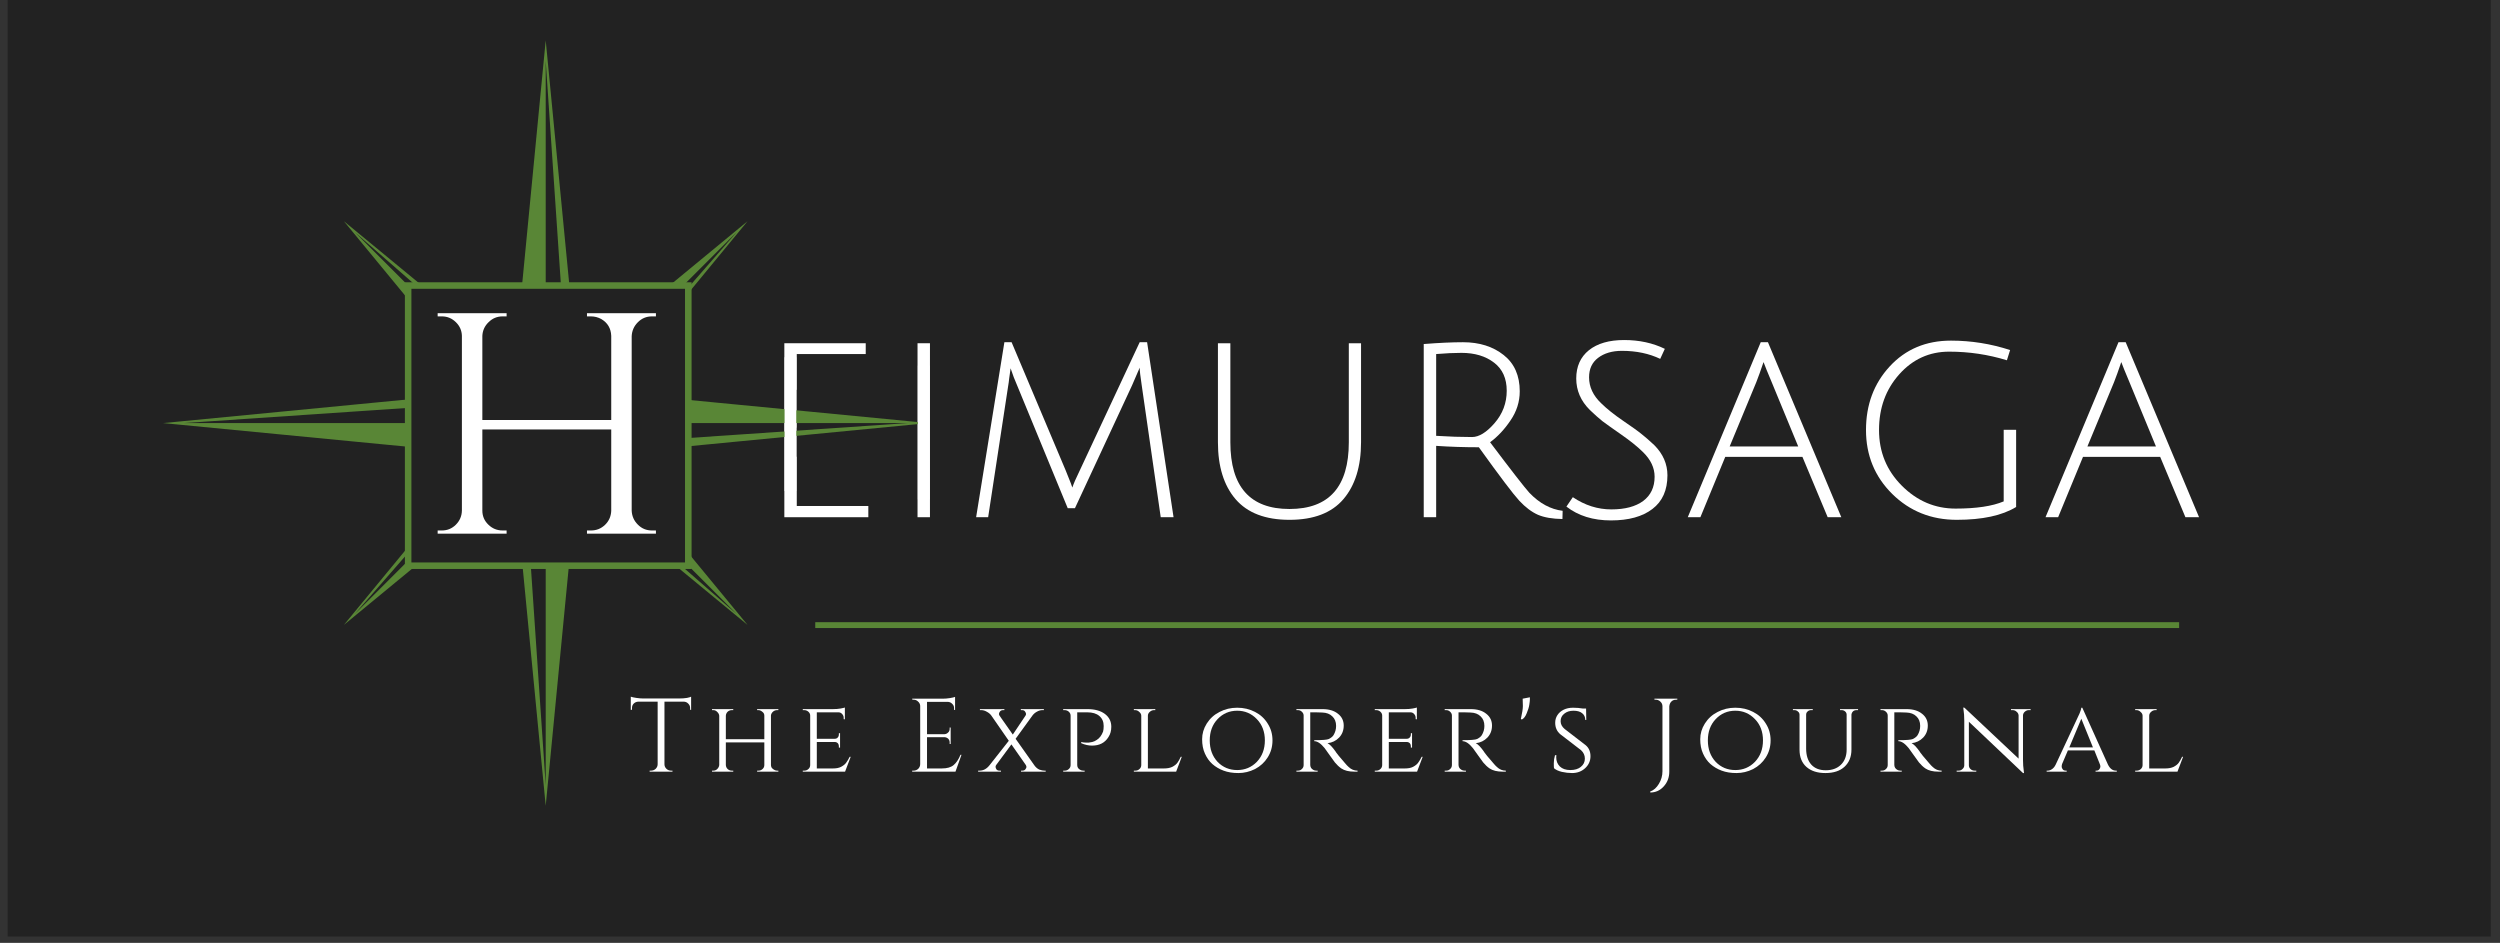 <?xml version="1.0" encoding="UTF-8"?><svg xmlns="http://www.w3.org/2000/svg" xmlns:xlink="http://www.w3.org/1999/xlink" contentScriptType="text/ecmascript" width="194.88" zoomAndPan="magnify" contentStyleType="text/css" viewBox="0 0 194.88 73.5" height="73.5" preserveAspectRatio="xMidYMid meet" version="1.0"><rect x="0" y="0" width="194.88" height="73.5" fill="#333333" stroke="none"/><defs><g><g id="glyph-0-0"/><g id="glyph-0-1"><path d="M 2.5 0 L 2.5 -13.562 L 8.844 -13.562 L 8.844 -12.719 L 3.469 -12.719 L 3.469 -7.797 L 8.312 -7.797 L 8.312 -6.984 L 3.469 -6.984 L 3.469 -0.875 L 9.047 -0.875 L 9.047 0 Z M 2.5 0 "/></g><g id="glyph-0-2"><path d="M 2.5 0 L 2.5 -13.562 L 3.469 -13.562 L 3.469 0 Z M 2.5 0 "/></g><g id="glyph-0-3"><path d="M 8.797 -0.703 L 8.234 -0.703 L 4.281 -10.297 C 4.113 -10.672 3.945 -11.109 3.781 -11.609 C 3.781 -11.598 3.77 -11.52 3.75 -11.375 C 3.727 -11.238 3.703 -11.055 3.672 -10.828 C 3.648 -10.598 3.625 -10.406 3.594 -10.25 L 2.031 0 L 1.094 0 L 3.297 -13.641 L 3.859 -13.641 L 8.078 -3.641 C 8.422 -2.797 8.594 -2.352 8.594 -2.312 C 8.688 -2.602 8.875 -3.035 9.156 -3.609 L 13.844 -13.641 L 14.422 -13.641 L 16.484 0 L 15.484 0 L 14 -10.297 C 13.895 -10.984 13.844 -11.438 13.844 -11.656 L 13.25 -10.281 Z M 8.797 -0.703 "/></g><g id="glyph-0-4"><path d="M 12.156 -1.406 C 11.238 -0.332 9.836 0.203 7.953 0.203 C 6.078 0.203 4.676 -0.332 3.75 -1.406 C 2.832 -2.477 2.375 -3.957 2.375 -5.844 L 2.375 -13.562 L 3.344 -13.562 L 3.344 -5.844 C 3.344 -2.375 4.879 -0.641 7.953 -0.641 C 11.035 -0.641 12.578 -2.375 12.578 -5.844 L 12.578 -13.562 L 13.531 -13.562 L 13.531 -5.844 C 13.531 -3.957 13.07 -2.477 12.156 -1.406 Z M 12.156 -1.406 "/></g><g id="glyph-0-5"><path d="M 2.5 0 L 2.5 -13.5 C 3.695 -13.594 4.719 -13.641 5.562 -13.641 C 6.844 -13.641 7.898 -13.305 8.734 -12.641 C 9.566 -11.984 9.984 -11.039 9.984 -9.812 C 9.984 -9 9.742 -8.242 9.266 -7.547 C 8.797 -6.848 8.266 -6.281 7.672 -5.844 C 9.328 -3.645 10.348 -2.332 10.734 -1.906 C 11.523 -1.082 12.391 -0.613 13.328 -0.5 L 13.312 0.141 C 12.531 0.129 11.895 0.02 11.406 -0.188 C 10.914 -0.406 10.43 -0.77 9.953 -1.281 C 9.473 -1.801 8.422 -3.191 6.797 -5.453 C 5.66 -5.453 4.551 -5.488 3.469 -5.562 L 3.469 0 Z M 6.266 -6.25 C 6.805 -6.25 7.391 -6.609 8.016 -7.328 C 8.648 -8.055 8.969 -8.898 8.969 -9.859 C 8.969 -10.816 8.641 -11.547 7.984 -12.047 C 7.328 -12.555 6.477 -12.812 5.438 -12.812 C 4.875 -12.812 4.219 -12.781 3.469 -12.719 L 3.469 -6.344 C 4.469 -6.281 5.398 -6.25 6.266 -6.25 Z M 6.266 -6.25 "/></g><g id="glyph-0-6"><path d="M 5.25 -12.969 C 4.488 -12.969 3.867 -12.785 3.391 -12.422 C 2.922 -12.066 2.688 -11.562 2.688 -10.906 C 2.688 -10.156 3.004 -9.477 3.641 -8.875 C 4.078 -8.445 4.645 -7.992 5.344 -7.516 C 6.051 -7.035 6.535 -6.688 6.797 -6.469 C 7.066 -6.258 7.391 -5.977 7.766 -5.625 C 8.453 -4.938 8.797 -4.148 8.797 -3.266 C 8.797 -2.109 8.406 -1.234 7.625 -0.641 C 6.852 -0.047 5.773 0.25 4.391 0.25 C 3.004 0.25 1.848 -0.109 0.922 -0.828 L 1.422 -1.562 C 2.367 -0.926 3.367 -0.609 4.422 -0.609 C 5.484 -0.609 6.312 -0.828 6.906 -1.266 C 7.5 -1.711 7.797 -2.344 7.797 -3.156 C 7.797 -3.852 7.492 -4.492 6.891 -5.078 C 6.473 -5.492 5.91 -5.945 5.203 -6.438 C 4.504 -6.926 4.016 -7.273 3.734 -7.484 C 3.461 -7.703 3.133 -7.992 2.75 -8.359 C 2.039 -9.066 1.688 -9.883 1.688 -10.812 C 1.688 -11.75 2.016 -12.484 2.672 -13.016 C 3.336 -13.547 4.254 -13.812 5.422 -13.812 C 6.598 -13.812 7.656 -13.582 8.594 -13.125 L 8.234 -12.344 C 7.367 -12.758 6.375 -12.969 5.25 -12.969 Z M 5.25 -12.969 "/></g><g id="glyph-0-7"><path d="M 3.172 -4.703 L 1.234 0 L 0.25 0 L 5.938 -13.641 L 6.5 -13.641 L 12.219 0 L 11.156 0 L 9.188 -4.703 Z M 6.156 -12.094 C 5.945 -11.469 5.758 -10.945 5.594 -10.531 L 3.516 -5.516 L 8.859 -5.516 L 6.797 -10.516 C 6.473 -11.285 6.258 -11.812 6.156 -12.094 Z M 6.156 -12.094 "/></g><g id="glyph-0-8"><path d="M 8.156 -12.906 C 6.613 -12.906 5.316 -12.316 4.266 -11.141 C 3.211 -9.961 2.688 -8.516 2.688 -6.797 C 2.688 -5.086 3.281 -3.641 4.469 -2.453 C 5.656 -1.266 7.051 -0.672 8.656 -0.672 C 10.27 -0.672 11.52 -0.859 12.406 -1.234 L 12.406 -6.812 L 13.375 -6.812 L 13.375 -0.797 C 12.281 -0.129 10.738 0.203 8.75 0.203 C 6.758 0.203 5.082 -0.469 3.719 -1.812 C 2.352 -3.164 1.672 -4.828 1.672 -6.797 C 1.672 -8.766 2.285 -10.414 3.516 -11.75 C 4.754 -13.094 6.348 -13.766 8.297 -13.766 C 9.867 -13.766 11.406 -13.52 12.906 -13.031 L 12.656 -12.234 C 11.207 -12.68 9.707 -12.906 8.156 -12.906 Z M 8.156 -12.906 "/></g><g id="glyph-1-0"/><g id="glyph-1-1"><path d="M 13.422 -0.25 C 13.848 -0.25 14.211 -0.395 14.516 -0.688 C 14.816 -0.977 14.977 -1.336 15 -1.766 L 15 -8.125 L 4.953 -8.125 L 4.953 -1.797 C 4.953 -1.367 5.109 -1.004 5.422 -0.703 C 5.734 -0.398 6.102 -0.25 6.531 -0.25 L 6.844 -0.25 L 6.844 0 L 1.469 0 L 1.469 -0.25 L 1.797 -0.25 C 2.223 -0.25 2.586 -0.398 2.891 -0.703 C 3.191 -1.004 3.348 -1.367 3.359 -1.797 L 3.359 -15.422 C 3.348 -15.836 3.191 -16.191 2.891 -16.484 C 2.586 -16.785 2.223 -16.938 1.797 -16.938 L 1.469 -16.938 L 1.469 -17.188 L 6.844 -17.188 L 6.844 -16.938 L 6.531 -16.938 C 6.102 -16.938 5.738 -16.785 5.438 -16.484 C 5.133 -16.191 4.973 -15.836 4.953 -15.422 L 4.953 -8.859 L 15 -8.859 L 15 -15.422 C 14.977 -16.004 14.719 -16.441 14.219 -16.734 C 13.969 -16.867 13.703 -16.938 13.422 -16.938 L 13.109 -16.938 L 13.109 -17.188 L 18.484 -17.188 L 18.484 -16.938 L 18.172 -16.938 C 17.742 -16.938 17.379 -16.785 17.078 -16.484 C 16.773 -16.18 16.613 -15.816 16.594 -15.391 L 16.594 -1.797 C 16.613 -1.367 16.773 -1.004 17.078 -0.703 C 17.379 -0.398 17.742 -0.25 18.172 -0.25 L 18.484 -0.25 L 18.484 0 L 13.109 0 L 13.109 -0.25 Z M 13.422 -0.25 "/></g><g id="glyph-2-0"/><g id="glyph-2-1"><path d="M 4.781 -4.969 C 4.781 -5.094 4.734 -5.203 4.641 -5.297 C 4.555 -5.391 4.453 -5.441 4.328 -5.453 L 2.781 -5.453 L 2.781 -0.578 C 2.781 -0.441 2.832 -0.32 2.938 -0.219 C 3.039 -0.125 3.16 -0.078 3.297 -0.078 L 3.406 -0.078 L 3.406 0 L 1.625 0 L 1.625 -0.078 L 1.734 -0.078 C 1.867 -0.078 1.988 -0.125 2.094 -0.219 C 2.195 -0.32 2.25 -0.441 2.25 -0.578 L 2.25 -5.453 L 0.703 -5.453 C 0.578 -5.441 0.469 -5.391 0.375 -5.297 C 0.289 -5.203 0.25 -5.094 0.25 -4.969 L 0.25 -4.828 L 0.156 -4.812 L 0.156 -5.844 C 0.238 -5.812 0.379 -5.781 0.578 -5.75 C 0.785 -5.719 0.973 -5.703 1.141 -5.703 L 3.891 -5.703 C 4.148 -5.703 4.367 -5.719 4.547 -5.75 C 4.723 -5.789 4.828 -5.82 4.859 -5.844 L 4.859 -4.812 L 4.781 -4.828 Z M 4.781 -4.969 "/></g><g id="glyph-2-2"><path d="M 4.062 -0.078 C 4.188 -0.078 4.297 -0.117 4.391 -0.203 C 4.484 -0.285 4.531 -0.391 4.531 -0.516 L 4.531 -2.281 L 1.531 -2.281 L 1.531 -0.516 C 1.539 -0.391 1.586 -0.285 1.672 -0.203 C 1.766 -0.117 1.875 -0.078 2 -0.078 L 2.109 -0.078 L 2.109 0 L 0.453 0 L 0.453 -0.078 L 0.547 -0.078 C 0.672 -0.078 0.773 -0.117 0.859 -0.203 C 0.953 -0.297 1.004 -0.398 1.016 -0.516 L 1.016 -4.359 C 1.004 -4.473 0.953 -4.57 0.859 -4.656 C 0.773 -4.75 0.672 -4.797 0.547 -4.797 L 0.453 -4.797 L 0.453 -4.875 L 2.109 -4.875 L 2.109 -4.797 L 2 -4.797 C 1.875 -4.797 1.766 -4.754 1.672 -4.672 C 1.586 -4.586 1.539 -4.484 1.531 -4.359 L 1.531 -2.531 L 4.531 -2.531 L 4.531 -4.359 C 4.531 -4.473 4.492 -4.562 4.422 -4.625 C 4.305 -4.738 4.188 -4.797 4.062 -4.797 L 3.969 -4.797 L 3.969 -4.875 L 5.625 -4.875 L 5.625 -4.797 L 5.531 -4.797 C 5.406 -4.797 5.297 -4.754 5.203 -4.672 C 5.109 -4.586 5.055 -4.488 5.047 -4.375 L 5.047 -0.516 C 5.055 -0.391 5.094 -0.301 5.156 -0.25 C 5.281 -0.133 5.406 -0.078 5.531 -0.078 L 5.625 -0.078 L 5.625 0 L 3.969 0 L 3.969 -0.078 Z M 4.062 -0.078 "/></g><g id="glyph-2-3"><path d="M 0.562 -0.078 C 0.688 -0.078 0.797 -0.117 0.891 -0.203 C 0.984 -0.285 1.031 -0.391 1.031 -0.516 L 1.031 -4.375 C 1.031 -4.488 0.984 -4.586 0.891 -4.672 C 0.797 -4.754 0.688 -4.797 0.562 -4.797 L 0.453 -4.797 L 0.453 -4.875 L 2.812 -4.875 C 3.039 -4.875 3.238 -4.891 3.406 -4.922 C 3.57 -4.953 3.68 -4.977 3.734 -5 L 3.734 -4.078 L 3.641 -4.094 L 3.641 -4.203 C 3.641 -4.316 3.598 -4.414 3.516 -4.5 C 3.441 -4.582 3.348 -4.625 3.234 -4.625 L 1.547 -4.625 L 1.547 -2.562 L 2.938 -2.562 C 3.039 -2.562 3.117 -2.594 3.172 -2.656 C 3.234 -2.719 3.266 -2.801 3.266 -2.906 L 3.266 -3 L 3.359 -3 L 3.359 -1.875 L 3.266 -1.875 L 3.266 -1.969 C 3.266 -2.125 3.207 -2.227 3.094 -2.281 C 3.051 -2.301 3.004 -2.312 2.953 -2.312 L 1.547 -2.312 L 1.547 -0.25 L 2.812 -0.25 C 3.062 -0.25 3.27 -0.289 3.438 -0.375 C 3.613 -0.469 3.742 -0.57 3.828 -0.688 C 3.922 -0.812 4.016 -0.969 4.109 -1.156 L 4.188 -1.156 L 3.75 0 L 0.453 0 L 0.453 -0.078 Z M 0.562 -0.078 "/></g><g id="glyph-2-4"/><g id="glyph-2-5"><path d="M 0.594 -0.078 C 0.727 -0.078 0.848 -0.125 0.953 -0.219 C 1.055 -0.32 1.109 -0.445 1.109 -0.594 L 1.109 -5.141 C 1.098 -5.273 1.039 -5.383 0.938 -5.469 C 0.844 -5.562 0.727 -5.609 0.594 -5.609 L 0.5 -5.609 L 0.484 -5.688 L 2.875 -5.688 C 3.039 -5.688 3.223 -5.703 3.422 -5.734 C 3.617 -5.766 3.754 -5.797 3.828 -5.828 L 3.828 -4.812 L 3.75 -4.812 L 3.75 -4.953 C 3.75 -5.086 3.703 -5.195 3.609 -5.281 C 3.523 -5.375 3.422 -5.426 3.297 -5.438 L 1.641 -5.438 L 1.641 -2.922 L 3.016 -2.922 C 3.117 -2.93 3.207 -2.973 3.281 -3.047 C 3.363 -3.117 3.406 -3.211 3.406 -3.328 L 3.406 -3.438 L 3.484 -3.438 L 3.484 -2.156 L 3.406 -2.156 L 3.406 -2.281 C 3.406 -2.395 3.367 -2.488 3.297 -2.562 C 3.223 -2.633 3.129 -2.676 3.016 -2.688 L 1.641 -2.688 L 1.641 -0.25 L 2.797 -0.25 C 3.203 -0.25 3.508 -0.336 3.719 -0.516 C 3.926 -0.691 4.102 -0.957 4.25 -1.312 L 4.328 -1.312 L 3.859 0 L 0.484 0 L 0.484 -0.078 Z M 0.594 -0.078 "/></g><g id="glyph-2-6"><path d="M 5.188 0 L 3.266 0 L 3.266 -0.078 L 3.359 -0.078 C 3.473 -0.078 3.555 -0.113 3.609 -0.188 C 3.66 -0.258 3.688 -0.316 3.688 -0.359 C 3.688 -0.41 3.672 -0.461 3.641 -0.516 L 2.516 -2.125 L 1.328 -0.516 C 1.297 -0.473 1.281 -0.426 1.281 -0.375 C 1.281 -0.32 1.301 -0.258 1.344 -0.188 C 1.395 -0.113 1.477 -0.078 1.594 -0.078 L 1.703 -0.078 L 1.703 0 L -0.078 0 L -0.078 -0.078 L 0.031 -0.078 C 0.32 -0.078 0.578 -0.211 0.797 -0.484 L 2.312 -2.406 L 0.938 -4.391 C 0.852 -4.504 0.738 -4.598 0.594 -4.672 C 0.457 -4.754 0.312 -4.797 0.156 -4.797 L 0.062 -4.797 L 0.062 -4.875 L 1.969 -4.875 L 1.969 -4.797 L 1.875 -4.797 C 1.758 -4.797 1.676 -4.758 1.625 -4.688 C 1.57 -4.613 1.547 -4.551 1.547 -4.5 C 1.547 -4.457 1.562 -4.41 1.594 -4.359 L 2.625 -2.891 L 3.609 -4.359 C 3.641 -4.398 3.656 -4.445 3.656 -4.5 C 3.656 -4.551 3.629 -4.613 3.578 -4.688 C 3.535 -4.758 3.457 -4.797 3.344 -4.797 L 3.25 -4.797 L 3.25 -4.875 L 5.047 -4.875 L 5.047 -4.797 L 4.938 -4.797 C 4.789 -4.797 4.645 -4.754 4.5 -4.672 C 4.363 -4.598 4.25 -4.5 4.156 -4.375 L 2.844 -2.562 L 4.312 -0.484 C 4.426 -0.328 4.555 -0.219 4.703 -0.156 C 4.859 -0.102 4.984 -0.078 5.078 -0.078 L 5.188 -0.078 Z M 5.188 0 "/></g><g id="glyph-2-7"><path d="M 1.859 -2.312 C 1.984 -2.281 2.098 -2.266 2.203 -2.266 C 2.305 -2.266 2.391 -2.266 2.453 -2.266 C 2.516 -2.273 2.602 -2.289 2.719 -2.312 C 2.844 -2.344 2.957 -2.395 3.062 -2.469 C 3.281 -2.602 3.445 -2.82 3.562 -3.125 C 3.594 -3.238 3.609 -3.383 3.609 -3.562 C 3.609 -3.895 3.492 -4.156 3.266 -4.344 C 3.047 -4.531 2.734 -4.625 2.328 -4.625 L 1.547 -4.625 L 1.547 -0.516 C 1.547 -0.348 1.625 -0.223 1.781 -0.141 C 1.852 -0.098 1.93 -0.078 2.016 -0.078 L 2.125 -0.078 L 2.125 0 L 0.453 0 L 0.453 -0.078 L 0.562 -0.078 C 0.688 -0.078 0.797 -0.117 0.891 -0.203 C 0.984 -0.285 1.031 -0.391 1.031 -0.516 L 1.031 -4.359 C 1.031 -4.484 0.984 -4.586 0.891 -4.672 C 0.797 -4.754 0.688 -4.797 0.562 -4.797 L 0.453 -4.797 L 0.453 -4.875 L 2.344 -4.875 C 2.914 -4.875 3.367 -4.75 3.703 -4.5 C 4.035 -4.25 4.203 -3.914 4.203 -3.5 C 4.203 -3.188 4.129 -2.922 3.984 -2.703 C 3.711 -2.254 3.285 -2.031 2.703 -2.031 C 2.422 -2.031 2.141 -2.094 1.859 -2.219 Z M 1.859 -2.312 "/></g><g id="glyph-2-8"><path d="M 0.562 -0.078 C 0.688 -0.078 0.797 -0.117 0.891 -0.203 C 0.984 -0.285 1.031 -0.391 1.031 -0.516 L 1.031 -4.359 C 1.031 -4.473 0.977 -4.57 0.875 -4.656 C 0.781 -4.75 0.672 -4.797 0.547 -4.797 L 0.453 -4.797 L 0.453 -4.875 L 2.125 -4.875 L 2.125 -4.797 L 2.031 -4.797 C 1.906 -4.797 1.789 -4.75 1.688 -4.656 C 1.594 -4.57 1.547 -4.473 1.547 -4.359 L 1.547 -0.25 L 2.812 -0.25 C 3.062 -0.25 3.273 -0.289 3.453 -0.375 C 3.629 -0.469 3.758 -0.57 3.844 -0.688 C 3.938 -0.812 4.023 -0.969 4.109 -1.156 L 4.188 -1.156 L 3.75 0 L 0.453 0 L 0.453 -0.078 Z M 0.562 -0.078 "/></g><g id="glyph-2-9"><path d="M 1.766 -4.656 C 2.18 -4.875 2.641 -4.984 3.141 -4.984 C 3.648 -4.984 4.113 -4.875 4.531 -4.656 C 4.945 -4.445 5.273 -4.145 5.516 -3.75 C 5.766 -3.363 5.891 -2.926 5.891 -2.438 C 5.891 -1.945 5.766 -1.504 5.516 -1.109 C 5.273 -0.723 4.945 -0.422 4.531 -0.203 C 4.113 0.004 3.68 0.109 3.234 0.109 C 2.797 0.109 2.41 0.047 2.078 -0.078 C 1.742 -0.203 1.453 -0.375 1.203 -0.594 C 0.961 -0.812 0.77 -1.082 0.625 -1.406 C 0.477 -1.727 0.406 -2.102 0.406 -2.531 C 0.406 -2.957 0.523 -3.363 0.766 -3.75 C 1.016 -4.145 1.348 -4.445 1.766 -4.656 Z M 1.609 -0.766 C 2.023 -0.336 2.535 -0.125 3.141 -0.125 C 3.742 -0.125 4.254 -0.336 4.672 -0.766 C 5.086 -1.203 5.297 -1.758 5.297 -2.438 C 5.297 -3.113 5.086 -3.664 4.672 -4.094 C 4.254 -4.531 3.742 -4.75 3.141 -4.75 C 2.535 -4.75 2.023 -4.531 1.609 -4.094 C 1.203 -3.664 1 -3.113 1 -2.438 C 1 -1.758 1.203 -1.203 1.609 -0.766 Z M 1.609 -0.766 "/></g><g id="glyph-2-10"><path d="M 1.969 -4.625 L 1.531 -4.625 L 1.531 -0.516 C 1.539 -0.348 1.617 -0.223 1.766 -0.141 C 1.836 -0.098 1.914 -0.078 2 -0.078 L 2.109 -0.078 L 2.109 0 L 0.453 0 L 0.453 -0.078 L 0.562 -0.078 C 0.688 -0.078 0.789 -0.117 0.875 -0.203 C 0.969 -0.285 1.016 -0.391 1.016 -0.516 L 1.016 -4.375 C 1.016 -4.488 0.969 -4.586 0.875 -4.672 C 0.789 -4.754 0.688 -4.797 0.562 -4.797 L 0.453 -4.797 L 0.453 -4.875 L 2.484 -4.875 C 2.992 -4.875 3.395 -4.754 3.688 -4.516 C 3.988 -4.285 4.141 -3.977 4.141 -3.594 C 4.141 -3.219 4.02 -2.906 3.781 -2.656 C 3.539 -2.406 3.238 -2.258 2.875 -2.219 C 3.039 -2.145 3.25 -1.93 3.5 -1.578 C 3.488 -1.578 3.578 -1.457 3.766 -1.219 C 3.961 -0.988 4.117 -0.805 4.234 -0.672 C 4.348 -0.535 4.445 -0.43 4.531 -0.359 C 4.727 -0.172 4.957 -0.078 5.219 -0.078 L 5.219 0 L 4.969 0 C 4.539 0 4.203 -0.082 3.953 -0.25 C 3.773 -0.375 3.609 -0.531 3.453 -0.719 C 3.422 -0.758 3.285 -0.945 3.047 -1.281 C 2.805 -1.625 2.676 -1.805 2.656 -1.828 C 2.363 -2.191 2.094 -2.375 1.844 -2.375 L 1.844 -2.453 C 2.469 -2.453 2.848 -2.484 2.984 -2.547 C 3.16 -2.641 3.281 -2.738 3.344 -2.844 C 3.477 -3.062 3.547 -3.301 3.547 -3.562 C 3.547 -3.883 3.445 -4.133 3.25 -4.312 C 3.062 -4.5 2.801 -4.598 2.469 -4.609 C 2.32 -4.617 2.156 -4.625 1.969 -4.625 Z M 1.969 -4.625 "/></g><g id="glyph-2-11"><path d="M 0.281 -4.109 C 0.383 -4.566 0.438 -4.898 0.438 -5.109 C 0.438 -5.328 0.43 -5.52 0.422 -5.688 L 0.984 -5.797 C 0.984 -5.773 0.984 -5.719 0.984 -5.625 C 0.984 -5.539 0.969 -5.398 0.938 -5.203 C 0.906 -5.004 0.836 -4.785 0.734 -4.547 C 0.641 -4.305 0.516 -4.145 0.359 -4.062 Z M 0.281 -4.109 "/></g><g id="glyph-2-12"><path d="M 0.469 -0.266 C 0.457 -0.328 0.453 -0.457 0.453 -0.656 C 0.453 -0.863 0.484 -1.07 0.547 -1.281 L 0.656 -1.281 C 0.645 -1.227 0.641 -1.176 0.641 -1.125 C 0.641 -0.832 0.734 -0.594 0.922 -0.406 C 1.117 -0.219 1.391 -0.125 1.734 -0.125 C 2.086 -0.125 2.363 -0.207 2.562 -0.375 C 2.77 -0.539 2.875 -0.754 2.875 -1.016 C 2.875 -1.273 2.773 -1.492 2.578 -1.672 L 0.953 -2.922 C 0.691 -3.148 0.562 -3.445 0.562 -3.812 C 0.562 -4.031 0.617 -4.227 0.734 -4.406 C 0.848 -4.582 1.008 -4.723 1.219 -4.828 C 1.426 -4.93 1.672 -4.984 1.953 -4.984 C 2.234 -4.984 2.484 -4.961 2.703 -4.922 L 2.969 -4.922 L 2.984 -4.031 L 2.906 -4.031 C 2.906 -4.258 2.82 -4.438 2.656 -4.562 C 2.5 -4.688 2.273 -4.75 1.984 -4.75 C 1.691 -4.75 1.453 -4.672 1.266 -4.516 C 1.078 -4.367 0.984 -4.176 0.984 -3.938 C 0.984 -3.707 1.086 -3.504 1.297 -3.328 L 2.938 -2.062 C 3.188 -1.852 3.312 -1.566 3.312 -1.203 C 3.312 -0.836 3.172 -0.523 2.891 -0.266 C 2.617 -0.016 2.281 0.109 1.875 0.109 C 1.613 0.109 1.348 0.078 1.078 0.016 C 0.816 -0.047 0.613 -0.141 0.469 -0.266 Z M 0.469 -0.266 "/></g><g id="glyph-2-13"><path d="M 2.156 -5.609 C 1.969 -5.609 1.82 -5.523 1.719 -5.359 C 1.676 -5.273 1.648 -5.188 1.641 -5.094 L 1.641 0 C 1.641 0.457 1.492 0.844 1.203 1.156 C 0.922 1.469 0.57 1.625 0.156 1.625 L 0.156 1.547 C 0.426 1.453 0.648 1.254 0.828 0.953 C 1.016 0.648 1.109 0.32 1.109 -0.031 L 1.109 -5.094 C 1.109 -5.238 1.055 -5.359 0.953 -5.453 C 0.848 -5.555 0.727 -5.609 0.594 -5.609 L 0.484 -5.609 L 0.484 -5.688 L 2.266 -5.688 L 2.266 -5.609 Z M 2.156 -5.609 "/></g><g id="glyph-2-14"><path d="M 5.406 -4.797 L 5.281 -4.797 C 5.133 -4.797 5.023 -4.738 4.953 -4.625 C 4.922 -4.57 4.898 -4.516 4.891 -4.453 L 4.891 -1.719 C 4.891 -1.156 4.707 -0.707 4.344 -0.375 C 3.988 -0.051 3.492 0.109 2.859 0.109 C 2.234 0.109 1.738 -0.051 1.375 -0.375 C 1.02 -0.695 0.844 -1.141 0.844 -1.703 L 0.844 -4.438 C 0.844 -4.539 0.801 -4.625 0.719 -4.688 C 0.645 -4.758 0.555 -4.797 0.453 -4.797 L 0.328 -4.797 L 0.328 -4.875 L 1.875 -4.875 L 1.875 -4.797 L 1.75 -4.797 C 1.633 -4.797 1.539 -4.758 1.469 -4.688 C 1.395 -4.625 1.359 -4.539 1.359 -4.438 L 1.359 -1.797 C 1.359 -1.273 1.488 -0.863 1.75 -0.562 C 2.02 -0.258 2.398 -0.109 2.891 -0.109 C 3.379 -0.109 3.77 -0.25 4.062 -0.531 C 4.363 -0.82 4.516 -1.219 4.516 -1.719 L 4.516 -4.438 C 4.516 -4.539 4.477 -4.625 4.406 -4.688 C 4.332 -4.758 4.238 -4.797 4.125 -4.797 L 4 -4.797 L 4 -4.875 L 5.406 -4.875 Z M 5.406 -4.797 "/></g><g id="glyph-2-15"><path d="M 5.906 -4.797 C 5.789 -4.797 5.688 -4.754 5.594 -4.672 C 5.508 -4.598 5.461 -4.504 5.453 -4.391 L 5.453 -0.922 C 5.453 -0.609 5.473 -0.312 5.516 -0.031 L 5.531 0.109 L 5.453 0.109 L 1.234 -3.891 L 1.234 -0.5 C 1.234 -0.383 1.273 -0.285 1.359 -0.203 C 1.453 -0.117 1.562 -0.078 1.688 -0.078 L 1.812 -0.078 L 1.812 0 L 0.281 0 L 0.281 -0.078 L 0.422 -0.078 C 0.547 -0.078 0.648 -0.117 0.734 -0.203 C 0.828 -0.285 0.875 -0.383 0.875 -0.5 L 0.875 -3.984 C 0.875 -4.316 0.852 -4.609 0.812 -4.859 L 0.797 -5 L 0.891 -4.984 L 5.109 -1.016 L 5.109 -4.391 C 5.098 -4.504 5.047 -4.598 4.953 -4.672 C 4.867 -4.754 4.766 -4.797 4.641 -4.797 L 4.516 -4.797 L 4.516 -4.875 L 6.047 -4.875 L 6.047 -4.797 Z M 5.906 -4.797 "/></g><g id="glyph-2-16"><path d="M 5.359 -0.078 L 5.422 -0.078 L 5.422 0 L 3.766 0 L 3.766 -0.078 L 3.828 -0.078 C 3.93 -0.078 4.008 -0.113 4.062 -0.188 C 4.113 -0.258 4.141 -0.328 4.141 -0.391 C 4.141 -0.453 4.129 -0.508 4.109 -0.562 L 3.672 -1.656 L 1.609 -1.656 L 1.156 -0.594 C 1.133 -0.52 1.125 -0.453 1.125 -0.391 C 1.125 -0.328 1.148 -0.258 1.203 -0.188 C 1.254 -0.113 1.336 -0.078 1.453 -0.078 L 1.516 -0.078 L 1.516 0 L -0.047 0 L -0.047 -0.078 L 0.031 -0.078 C 0.133 -0.078 0.242 -0.113 0.359 -0.188 C 0.484 -0.27 0.582 -0.391 0.656 -0.547 C 1.844 -3.086 2.461 -4.414 2.516 -4.531 C 2.609 -4.758 2.656 -4.91 2.656 -4.984 L 2.734 -4.984 L 4.734 -0.547 C 4.891 -0.234 5.098 -0.078 5.359 -0.078 Z M 1.719 -1.891 L 3.562 -1.891 L 2.656 -4.125 Z M 1.719 -1.891 "/></g></g><clipPath id="clip-0"><path d="M 0.598 0 L 194.16 0 L 194.16 73.004 L 0.598 73.004 Z M 0.598 0 " clip-rule="nonzero"/></clipPath></defs><g clip-path="url(#clip-0)"><path fill="rgb(13.329%, 13.329%, 13.329%)" d="M 0.598 0 L 194.281 0 L 194.281 73.004 L 0.598 73.004 Z M 0.598 0 " fill-opacity="1" fill-rule="nonzero"/></g><g fill="rgb(100%, 100%, 100%)" fill-opacity="1"><use x="58.641" y="40.318" xmlns:xlink="http://www.w3.org/1999/xlink" xlink:href="#glyph-0-1" xlink:type="simple" xlink:actuate="onLoad" xlink:show="embed"/></g><g fill="rgb(100%, 100%, 100%)" fill-opacity="1"><use x="69.023" y="40.318" xmlns:xlink="http://www.w3.org/1999/xlink" xlink:href="#glyph-0-2" xlink:type="simple" xlink:actuate="onLoad" xlink:show="embed"/></g><g fill="rgb(100%, 100%, 100%)" fill-opacity="1"><use x="74.997" y="40.318" xmlns:xlink="http://www.w3.org/1999/xlink" xlink:href="#glyph-0-3" xlink:type="simple" xlink:actuate="onLoad" xlink:show="embed"/></g><g fill="rgb(100%, 100%, 100%)" fill-opacity="1"><use x="92.565" y="40.318" xmlns:xlink="http://www.w3.org/1999/xlink" xlink:href="#glyph-0-4" xlink:type="simple" xlink:actuate="onLoad" xlink:show="embed"/></g><g fill="rgb(100%, 100%, 100%)" fill-opacity="1"><use x="108.483" y="40.318" xmlns:xlink="http://www.w3.org/1999/xlink" xlink:href="#glyph-0-5" xlink:type="simple" xlink:actuate="onLoad" xlink:show="embed"/></g><g fill="rgb(100%, 100%, 100%)" fill-opacity="1"><use x="121.183" y="40.318" xmlns:xlink="http://www.w3.org/1999/xlink" xlink:href="#glyph-0-6" xlink:type="simple" xlink:actuate="onLoad" xlink:show="embed"/></g><g fill="rgb(100%, 100%, 100%)" fill-opacity="1"><use x="131.315" y="40.318" xmlns:xlink="http://www.w3.org/1999/xlink" xlink:href="#glyph-0-7" xlink:type="simple" xlink:actuate="onLoad" xlink:show="embed"/></g><g fill="rgb(100%, 100%, 100%)" fill-opacity="1"><use x="143.786" y="40.318" xmlns:xlink="http://www.w3.org/1999/xlink" xlink:href="#glyph-0-8" xlink:type="simple" xlink:actuate="onLoad" xlink:show="embed"/></g><g fill="rgb(100%, 100%, 100%)" fill-opacity="1"><use x="159.202" y="40.318" xmlns:xlink="http://www.w3.org/1999/xlink" xlink:href="#glyph-0-7" xlink:type="simple" xlink:actuate="onLoad" xlink:show="embed"/></g><path fill="rgb(13.329%, 13.329%, 13.329%)" d="M 62.105 30.387 L 67.32 30.387 L 67.32 35.602 L 62.105 35.602 Z M 62.105 30.387 " fill-opacity="1" fill-rule="nonzero"/><path fill="rgb(34.9%, 52.55%, 21.179%)" d="M 49.891 41.289 L 45.027 37.047 L 45.168 35.609 L 57.426 47.867 Z M 41.629 47.824 L 40.902 37.098 L 42.418 35.852 L 42.539 35.863 L 42.539 61.203 Z M 27.652 47.867 L 34.23 40.332 L 38.473 35.469 L 39.91 35.609 Z M 14.312 32.98 L 27.695 32.074 L 38.418 31.344 L 39.668 32.859 L 39.656 32.98 Z M 27.652 18.094 L 35.188 24.672 L 40.051 28.914 L 39.91 30.352 Z M 43.449 18.133 L 44.176 28.859 L 42.656 30.109 L 42.539 30.098 L 42.539 4.754 Z M 57.426 18.094 L 50.848 25.629 L 46.605 30.492 L 45.168 30.352 Z M 70.766 32.98 L 57.383 33.891 L 46.66 34.617 L 45.41 33.102 L 45.422 32.98 Z M 47.305 35.402 L 57.453 34.422 L 72.367 32.98 L 57.453 31.539 L 47.305 30.559 L 51.164 25.875 L 58.27 17.246 L 49.645 24.355 L 44.961 28.211 L 43.98 18.066 L 42.539 3.152 L 41.098 18.066 L 40.117 28.211 L 35.434 24.355 L 26.809 17.246 L 33.914 25.875 L 37.77 30.559 L 27.625 31.539 L 12.711 32.98 L 27.625 34.422 L 37.77 35.402 L 33.914 40.086 L 26.809 48.711 L 35.434 41.605 L 40.117 37.75 L 41.098 47.895 L 42.539 62.809 L 43.98 47.895 L 44.961 37.75 L 49.645 41.605 L 58.27 48.711 L 51.164 40.086 L 47.305 35.402 " fill-opacity="1" fill-rule="nonzero"/><path fill="rgb(100%, 100%, 100%)" d="M 61.16 31.609 L 61.16 38.277 L 62.07 38.277 L 62.07 27.848 L 61.16 27.848 Z M 61.16 31.609 " fill-opacity="1" fill-rule="nonzero"/><path fill="rgb(100%, 100%, 100%)" d="M 71.551 32.258 L 71.551 38.926 L 72.461 38.926 L 72.461 28.496 L 71.551 28.496 Z M 71.551 32.258 " fill-opacity="1" fill-rule="nonzero"/><path fill="rgb(13.329%, 13.329%, 13.329%)" d="M 31.816 22.258 L 53.656 22.258 L 53.656 44.098 L 31.816 44.098 Z M 31.816 22.258 " fill-opacity="1" fill-rule="nonzero"/><path fill="rgb(34.9%, 52.55%, 21.179%)" d="M 53.398 43.844 L 53.91 43.844 L 53.91 44.352 L 53.398 44.352 Z M 31.562 22.512 L 32.07 22.512 L 32.07 43.844 L 31.562 43.844 Z M 31.562 43.844 L 32.07 43.844 L 32.07 44.352 L 31.562 44.352 Z M 53.398 22.512 L 53.91 22.512 L 53.91 43.844 L 53.398 43.844 Z M 32.07 43.844 L 53.398 43.844 L 53.398 44.352 L 32.07 44.352 Z M 53.398 22.004 L 53.91 22.004 L 53.91 22.512 L 53.398 22.512 Z M 31.562 22.004 L 32.07 22.004 L 32.07 22.512 L 31.562 22.512 Z M 32.07 22.004 L 53.398 22.004 L 53.398 22.512 L 32.07 22.512 Z M 32.07 22.004 " fill-opacity="1" fill-rule="nonzero"/><g fill="rgb(100%, 100%, 100%)" fill-opacity="1"><use x="32.647" y="41.601" xmlns:xlink="http://www.w3.org/1999/xlink" xlink:href="#glyph-1-1" xlink:type="simple" xlink:actuate="onLoad" xlink:show="embed"/></g><g fill="rgb(100%, 100%, 100%)" fill-opacity="1"><use x="49.015" y="60.152" xmlns:xlink="http://www.w3.org/1999/xlink" xlink:href="#glyph-2-1" xlink:type="simple" xlink:actuate="onLoad" xlink:show="embed"/></g><g fill="rgb(100%, 100%, 100%)" fill-opacity="1"><use x="55.05" y="60.152" xmlns:xlink="http://www.w3.org/1999/xlink" xlink:href="#glyph-2-2" xlink:type="simple" xlink:actuate="onLoad" xlink:show="embed"/></g><g fill="rgb(100%, 100%, 100%)" fill-opacity="1"><use x="62.125" y="60.152" xmlns:xlink="http://www.w3.org/1999/xlink" xlink:href="#glyph-2-3" xlink:type="simple" xlink:actuate="onLoad" xlink:show="embed"/></g><g fill="rgb(100%, 100%, 100%)" fill-opacity="1"><use x="67.576" y="60.152" xmlns:xlink="http://www.w3.org/1999/xlink" xlink:href="#glyph-2-4" xlink:type="simple" xlink:actuate="onLoad" xlink:show="embed"/></g><g fill="rgb(100%, 100%, 100%)" fill-opacity="1"><use x="70.622" y="60.152" xmlns:xlink="http://www.w3.org/1999/xlink" xlink:href="#glyph-2-5" xlink:type="simple" xlink:actuate="onLoad" xlink:show="embed"/></g><g fill="rgb(100%, 100%, 100%)" fill-opacity="1"><use x="76.325" y="60.152" xmlns:xlink="http://www.w3.org/1999/xlink" xlink:href="#glyph-2-6" xlink:type="simple" xlink:actuate="onLoad" xlink:show="embed"/></g><g fill="rgb(100%, 100%, 100%)" fill-opacity="1"><use x="82.425" y="60.152" xmlns:xlink="http://www.w3.org/1999/xlink" xlink:href="#glyph-2-7" xlink:type="simple" xlink:actuate="onLoad" xlink:show="embed"/></g><g fill="rgb(100%, 100%, 100%)" fill-opacity="1"><use x="87.933" y="60.152" xmlns:xlink="http://www.w3.org/1999/xlink" xlink:href="#glyph-2-8" xlink:type="simple" xlink:actuate="onLoad" xlink:show="embed"/></g><g fill="rgb(100%, 100%, 100%)" fill-opacity="1"><use x="93.302" y="60.152" xmlns:xlink="http://www.w3.org/1999/xlink" xlink:href="#glyph-2-9" xlink:type="simple" xlink:actuate="onLoad" xlink:show="embed"/></g><g fill="rgb(100%, 100%, 100%)" fill-opacity="1"><use x="100.605" y="60.152" xmlns:xlink="http://www.w3.org/1999/xlink" xlink:href="#glyph-2-10" xlink:type="simple" xlink:actuate="onLoad" xlink:show="embed"/></g><g fill="rgb(100%, 100%, 100%)" fill-opacity="1"><use x="106.713" y="60.152" xmlns:xlink="http://www.w3.org/1999/xlink" xlink:href="#glyph-2-3" xlink:type="simple" xlink:actuate="onLoad" xlink:show="embed"/></g><g fill="rgb(100%, 100%, 100%)" fill-opacity="1"><use x="112.164" y="60.152" xmlns:xlink="http://www.w3.org/1999/xlink" xlink:href="#glyph-2-10" xlink:type="simple" xlink:actuate="onLoad" xlink:show="embed"/></g><g fill="rgb(100%, 100%, 100%)" fill-opacity="1"><use x="118.273" y="60.152" xmlns:xlink="http://www.w3.org/1999/xlink" xlink:href="#glyph-2-11" xlink:type="simple" xlink:actuate="onLoad" xlink:show="embed"/></g><g fill="rgb(100%, 100%, 100%)" fill-opacity="1"><use x="120.669" y="60.152" xmlns:xlink="http://www.w3.org/1999/xlink" xlink:href="#glyph-2-12" xlink:type="simple" xlink:actuate="onLoad" xlink:show="embed"/></g><g fill="rgb(100%, 100%, 100%)" fill-opacity="1"><use x="125.437" y="60.152" xmlns:xlink="http://www.w3.org/1999/xlink" xlink:href="#glyph-2-4" xlink:type="simple" xlink:actuate="onLoad" xlink:show="embed"/></g><g fill="rgb(100%, 100%, 100%)" fill-opacity="1"><use x="128.483" y="60.152" xmlns:xlink="http://www.w3.org/1999/xlink" xlink:href="#glyph-2-13" xlink:type="simple" xlink:actuate="onLoad" xlink:show="embed"/></g><g fill="rgb(100%, 100%, 100%)" fill-opacity="1"><use x="132.131" y="60.152" xmlns:xlink="http://www.w3.org/1999/xlink" xlink:href="#glyph-2-9" xlink:type="simple" xlink:actuate="onLoad" xlink:show="embed"/></g><g fill="rgb(100%, 100%, 100%)" fill-opacity="1"><use x="139.433" y="60.152" xmlns:xlink="http://www.w3.org/1999/xlink" xlink:href="#glyph-2-14" xlink:type="simple" xlink:actuate="onLoad" xlink:show="embed"/></g><g fill="rgb(100%, 100%, 100%)" fill-opacity="1"><use x="146.135" y="60.152" xmlns:xlink="http://www.w3.org/1999/xlink" xlink:href="#glyph-2-10" xlink:type="simple" xlink:actuate="onLoad" xlink:show="embed"/></g><g fill="rgb(100%, 100%, 100%)" fill-opacity="1"><use x="152.244" y="60.152" xmlns:xlink="http://www.w3.org/1999/xlink" xlink:href="#glyph-2-15" xlink:type="simple" xlink:actuate="onLoad" xlink:show="embed"/></g><g fill="rgb(100%, 100%, 100%)" fill-opacity="1"><use x="159.587" y="60.152" xmlns:xlink="http://www.w3.org/1999/xlink" xlink:href="#glyph-2-16" xlink:type="simple" xlink:actuate="onLoad" xlink:show="embed"/></g><g fill="rgb(100%, 100%, 100%)" fill-opacity="1"><use x="165.988" y="60.152" xmlns:xlink="http://www.w3.org/1999/xlink" xlink:href="#glyph-2-8" xlink:type="simple" xlink:actuate="onLoad" xlink:show="embed"/></g><path fill="rgb(34.9%, 52.55%, 21.179%)" d="M 168.113 48.5 L 63.551 48.5 L 63.551 48.957 L 169.867 48.957 L 169.867 48.5 Z M 168.113 48.5 " fill-opacity="1" fill-rule="nonzero"/></svg>